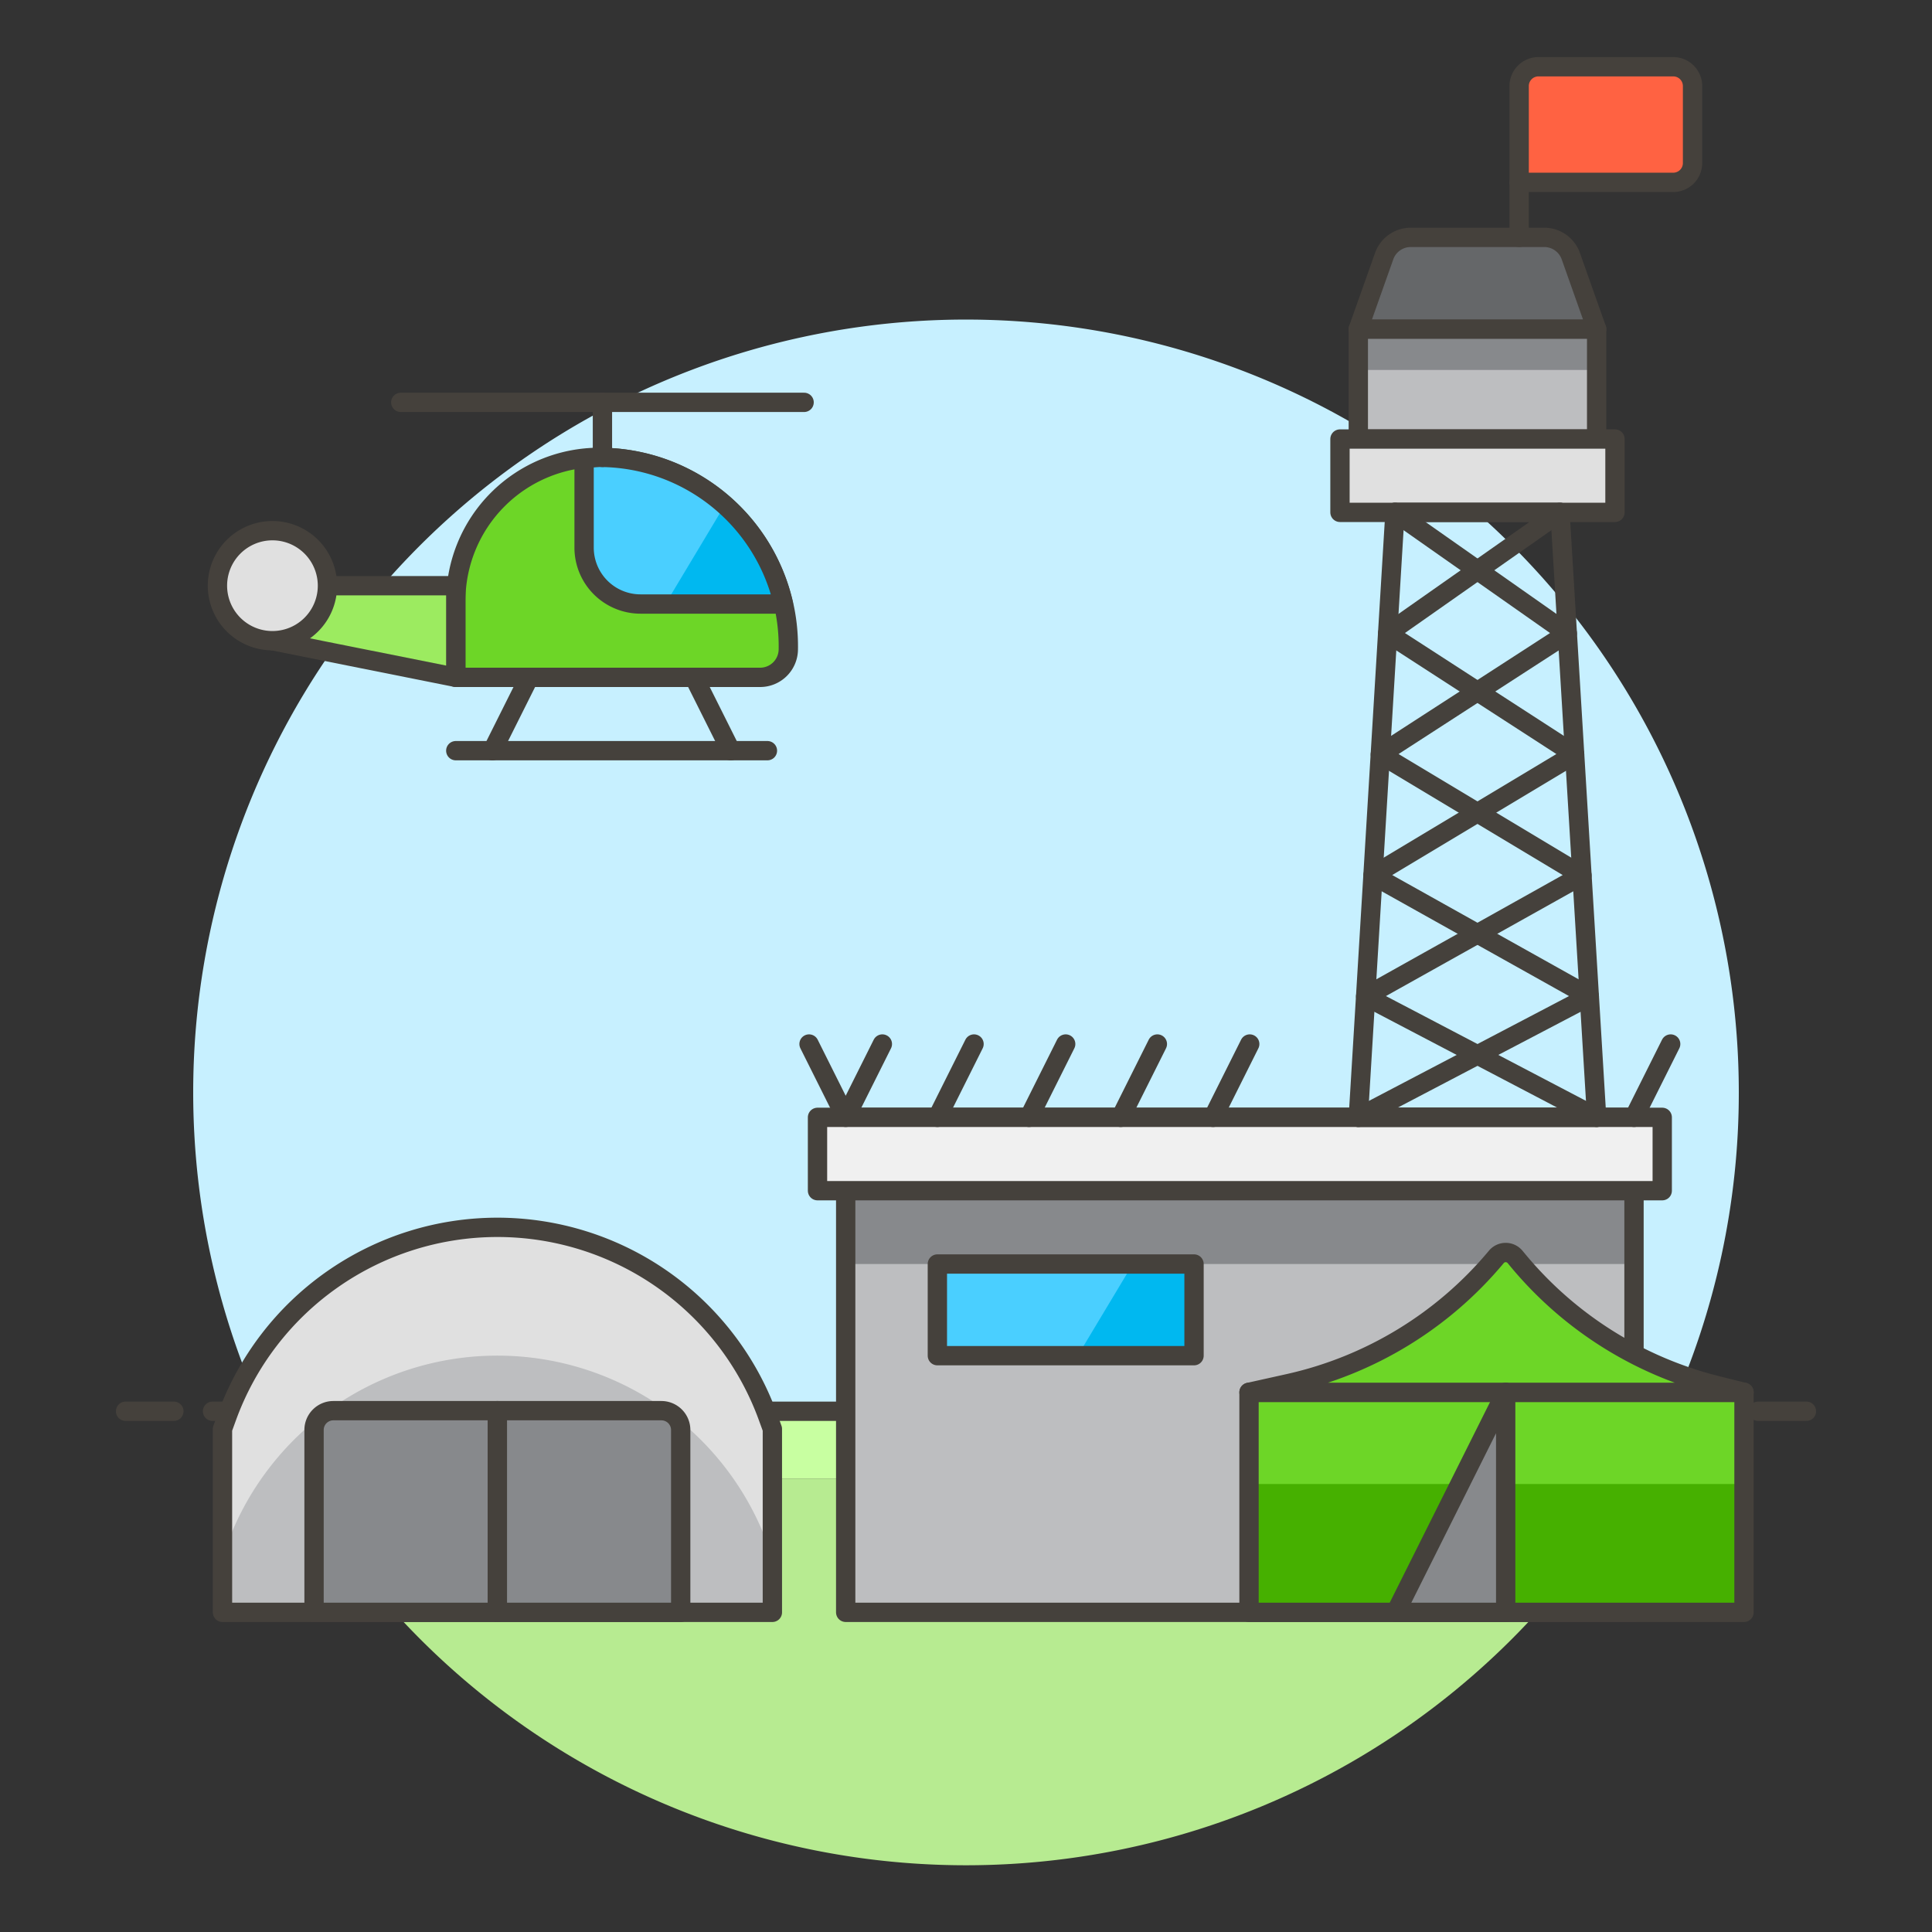 <svg xmlns="http://www.w3.org/2000/svg" version="1.1" xmlns:xlink="http://www.w3.org/1999/xlink" xmlns:svgjs="http://svgjs.com/svgjs" viewBox="0 0 160 160" width="160" height="160"><rect x="0" y="0" width="160" height="160" fill="#333333" stroke="none"/><g transform="matrix(1.6,0,0,1.6,0,0)"><path d="M50,96.546a39.948,39.948,0,0,0,34.608-20H15.392A39.948,39.948,0,0,0,50,96.546Z" fill="#b7eb91"></path><path d="M13.564,73.046c.546,1.2,1.17,2.363,1.828,3.5H84.608c.658-1.137,1.282-2.3,1.828-3.5Z" fill="#c8ffa1"></path><path d="M90,56.546a40,40,0,1,0-76.436,16.5H86.436A39.844,39.844,0,0,0,90,56.546Z" fill="#c7f0ff"></path><path d="M11 73.046L89 73.046" fill="none" stroke="#45413c" stroke-linecap="round" stroke-linejoin="round"></path><path d="M6.5 73.046L9 73.046" fill="none" stroke="#45413c" stroke-linecap="round" stroke-linejoin="round"></path><path d="M91 73.046L93.5 73.046" fill="none" stroke="#45413c" stroke-linecap="round" stroke-linejoin="round"></path><path d="M43.773 57.834H84.576V83.454H43.773z" fill="#87898c"></path><path d="M43.773 65.425H84.576V83.454H43.773z" fill="#bdbec0"></path><path d="M43.773 57.834H84.576V83.454H43.773z" fill="none" stroke="#45413c" stroke-linecap="round" stroke-linejoin="round"></path><path d="M70.306 17.031H82.642V22.724H70.306z" fill="#87898c"></path><path d="M70.306 19.149H82.642V22.724H70.306z" fill="#bdbec0"></path><path d="M70.306 17.031H82.642V22.724H70.306z" fill="none" stroke="#45413c" stroke-linecap="round" stroke-linejoin="round"></path><path d="M79.929,12.286H73.02a1.46,1.46,0,0,0-1.376.972l-1.338,3.773H82.642l-1.337-3.773A1.461,1.461,0,0,0,79.929,12.286Z" fill="#656769" stroke="#45413c" stroke-linecap="round" stroke-linejoin="round"></path><path d="M42.314 57.834 L86.037 57.834 L86.037 61.630 L42.314 61.630 Z" fill="#f0f0f0" stroke="#45413c" stroke-linecap="round" stroke-linejoin="round"></path><path d="M48.518 65.425H61.803V70.17H48.518z" fill="#00b8f0"></path><path d="M58.632 65.425L48.518 65.425 48.518 70.169 55.785 70.169 58.632 65.425z" fill="#4acfff"></path><path d="M48.518 65.425H61.803V70.17H48.518z" fill="none" stroke="#45413c" stroke-linecap="round" stroke-linejoin="round"></path><path d="M23.591,35.06H39.343a1.46,1.46,0,0,0,1.46-1.433,9.779,9.779,0,0,0-9.778-9.954h0a7.434,7.434,0,0,0-7.434,7.434Z" fill="#6dd627" stroke="#45413c" stroke-linecap="round" stroke-linejoin="round"></path><path d="M31.025,23.673a7.4,7.4,0,0,0-.792.08v4.591a2.92,2.92,0,0,0,2.92,2.92h7.394A9.775,9.775,0,0,0,31.025,23.673Z" fill="#00b8f0"></path><path d="M30.233,23.753v4.591a2.92,2.92,0,0,0,2.92,2.92h1.29l3.058-5.1a9.657,9.657,0,0,0-6.476-2.494A7.4,7.4,0,0,0,30.233,23.753Z" fill="#4acfff"></path><path d="M31.025,23.673a7.4,7.4,0,0,0-.792.08v4.591a2.92,2.92,0,0,0,2.92,2.92h7.394A9.775,9.775,0,0,0,31.025,23.673Z" fill="none" stroke="#45413c" stroke-linecap="round" stroke-linejoin="round"></path><path d="M14.102 30.315L23.591 30.315 23.591 35.06 14.102 33.162 14.102 30.315z" fill="#9ceb60" stroke="#45413c" stroke-linecap="round" stroke-linejoin="round"></path><path d="M35.927 35.06L37.825 38.855" fill="none" stroke="#45413c" stroke-linecap="round" stroke-linejoin="round"></path><path d="M27.387 35.06L25.489 38.855" fill="none" stroke="#45413c" stroke-linecap="round" stroke-linejoin="round"></path><path d="M39.722 38.855L23.591 38.855" fill="none" stroke="#45413c" stroke-linecap="round" stroke-linejoin="round"></path><path d="M31.182 23.673L31.182 20.826" fill="none" stroke="#45413c" stroke-linecap="round" stroke-linejoin="round"></path><path d="M41.62 20.826L20.744 20.826" fill="none" stroke="#45413c" stroke-linecap="round" stroke-linejoin="round"></path><path d="M11.255 30.315 A2.847 2.847 0 1 0 16.949 30.315 A2.847 2.847 0 1 0 11.255 30.315 Z" fill="#e0e0e0" stroke="#45413c" stroke-linecap="round" stroke-linejoin="round"></path><path d="M64.649 72.067H90.269V83.454H64.649z" fill="#6dd627"></path><path d="M64.649 76.812H90.269V83.454H64.649z" fill="#46b000"></path><path d="M64.649 72.067H90.269V83.454H64.649z" fill="none" stroke="#45413c" stroke-linecap="round" stroke-linejoin="round"></path><path d="M64.649,72.067l2.043-.454a19.516,19.516,0,0,0,10.759-6.557h0a.629.629,0,0,1,.967,0l.182.219a19.523,19.523,0,0,0,10.259,6.44l1.411.352Z" fill="#6dd627" stroke="#45413c" stroke-linecap="round" stroke-linejoin="round"></path><path d="M77.934 83.454L77.934 72.067 72.241 83.454 77.934 83.454z" fill="#87898c" stroke="#45413c" stroke-linecap="round" stroke-linejoin="round"></path><path d="M45.671 54.038L43.773 57.834 41.876 54.038" fill="none" stroke="#45413c" stroke-linecap="round" stroke-linejoin="round"></path><path d="M48.518 57.834L50.416 54.038" fill="none" stroke="#45413c" stroke-linecap="round" stroke-linejoin="round"></path><path d="M53.262 57.834L55.16 54.038" fill="none" stroke="#45413c" stroke-linecap="round" stroke-linejoin="round"></path><path d="M58.007 57.834L59.905 54.038" fill="none" stroke="#45413c" stroke-linecap="round" stroke-linejoin="round"></path><path d="M62.788 57.834L64.686 54.038" fill="none" stroke="#45413c" stroke-linecap="round" stroke-linejoin="round"></path><path d="M84.576 57.834L86.474 54.038" fill="none" stroke="#45413c" stroke-linecap="round" stroke-linejoin="round"></path><path d="M69.357 22.724 L83.591 22.724 L83.591 26.520 L69.357 26.520 Z" fill="#e0e0e0" stroke="#45413c" stroke-linecap="round" stroke-linejoin="round"></path><path d="M72.204 26.519L70.306 57.834 82.642 57.834 80.744 26.519 72.204 26.519z" fill="none" stroke="#45413c" stroke-linecap="round" stroke-linejoin="round"></path><path d="M72.204 26.519L81.124 32.782 71.445 39.045 81.883 45.308 70.686 51.571 82.642 57.834" fill="none" stroke="#45413c" stroke-linecap="round" stroke-linejoin="round"></path><path d="M80.744 26.519L71.825 32.782 81.503 39.045 71.065 45.308 82.262 51.571 70.306 57.834" fill="none" stroke="#45413c" stroke-linecap="round" stroke-linejoin="round"></path><path d="M78.631 12.286L78.631 9.439" fill="none" stroke="#45413c" stroke-linecap="round" stroke-linejoin="round"></path><path d="M86.606,9.439H78.631V4.454a1,1,0,0,1,1-1h6.975a1,1,0,0,1,1,1V8.439A1,1,0,0,1,86.606,9.439Z" fill="#ff6242" stroke="#45413c" stroke-linecap="round" stroke-linejoin="round"></path><path d="M39.978,73.965l-.229-.628a14.9,14.9,0,0,0-14.005-9.81h0a14.9,14.9,0,0,0-14,9.81l-.228.628v9.489H39.978Z" fill="#e0e0e0"></path><path d="M39.749,79.979a14.9,14.9,0,0,0-28.009,0l-.229.628v2.847H39.978V80.607Z" fill="#bdbec0"></path><path d="M39.978,73.965l-.229-.628a14.9,14.9,0,0,0-14.005-9.81h0a14.9,14.9,0,0,0-14,9.81l-.228.628v9.489H39.978Z" fill="none" stroke="#45413c" stroke-linecap="round" stroke-linejoin="round"></path><path d="M25.744,83.454H16.255V74.016a1,1,0,0,1,1-1h8.489Z" fill="#87898c" stroke="#45413c" stroke-linecap="round" stroke-linejoin="round"></path><path d="M35.233,83.454H25.744V73.016h8.489a1,1,0,0,1,1,1Z" fill="#87898c" stroke="#45413c" stroke-linecap="round" stroke-linejoin="round"></path></g></svg>